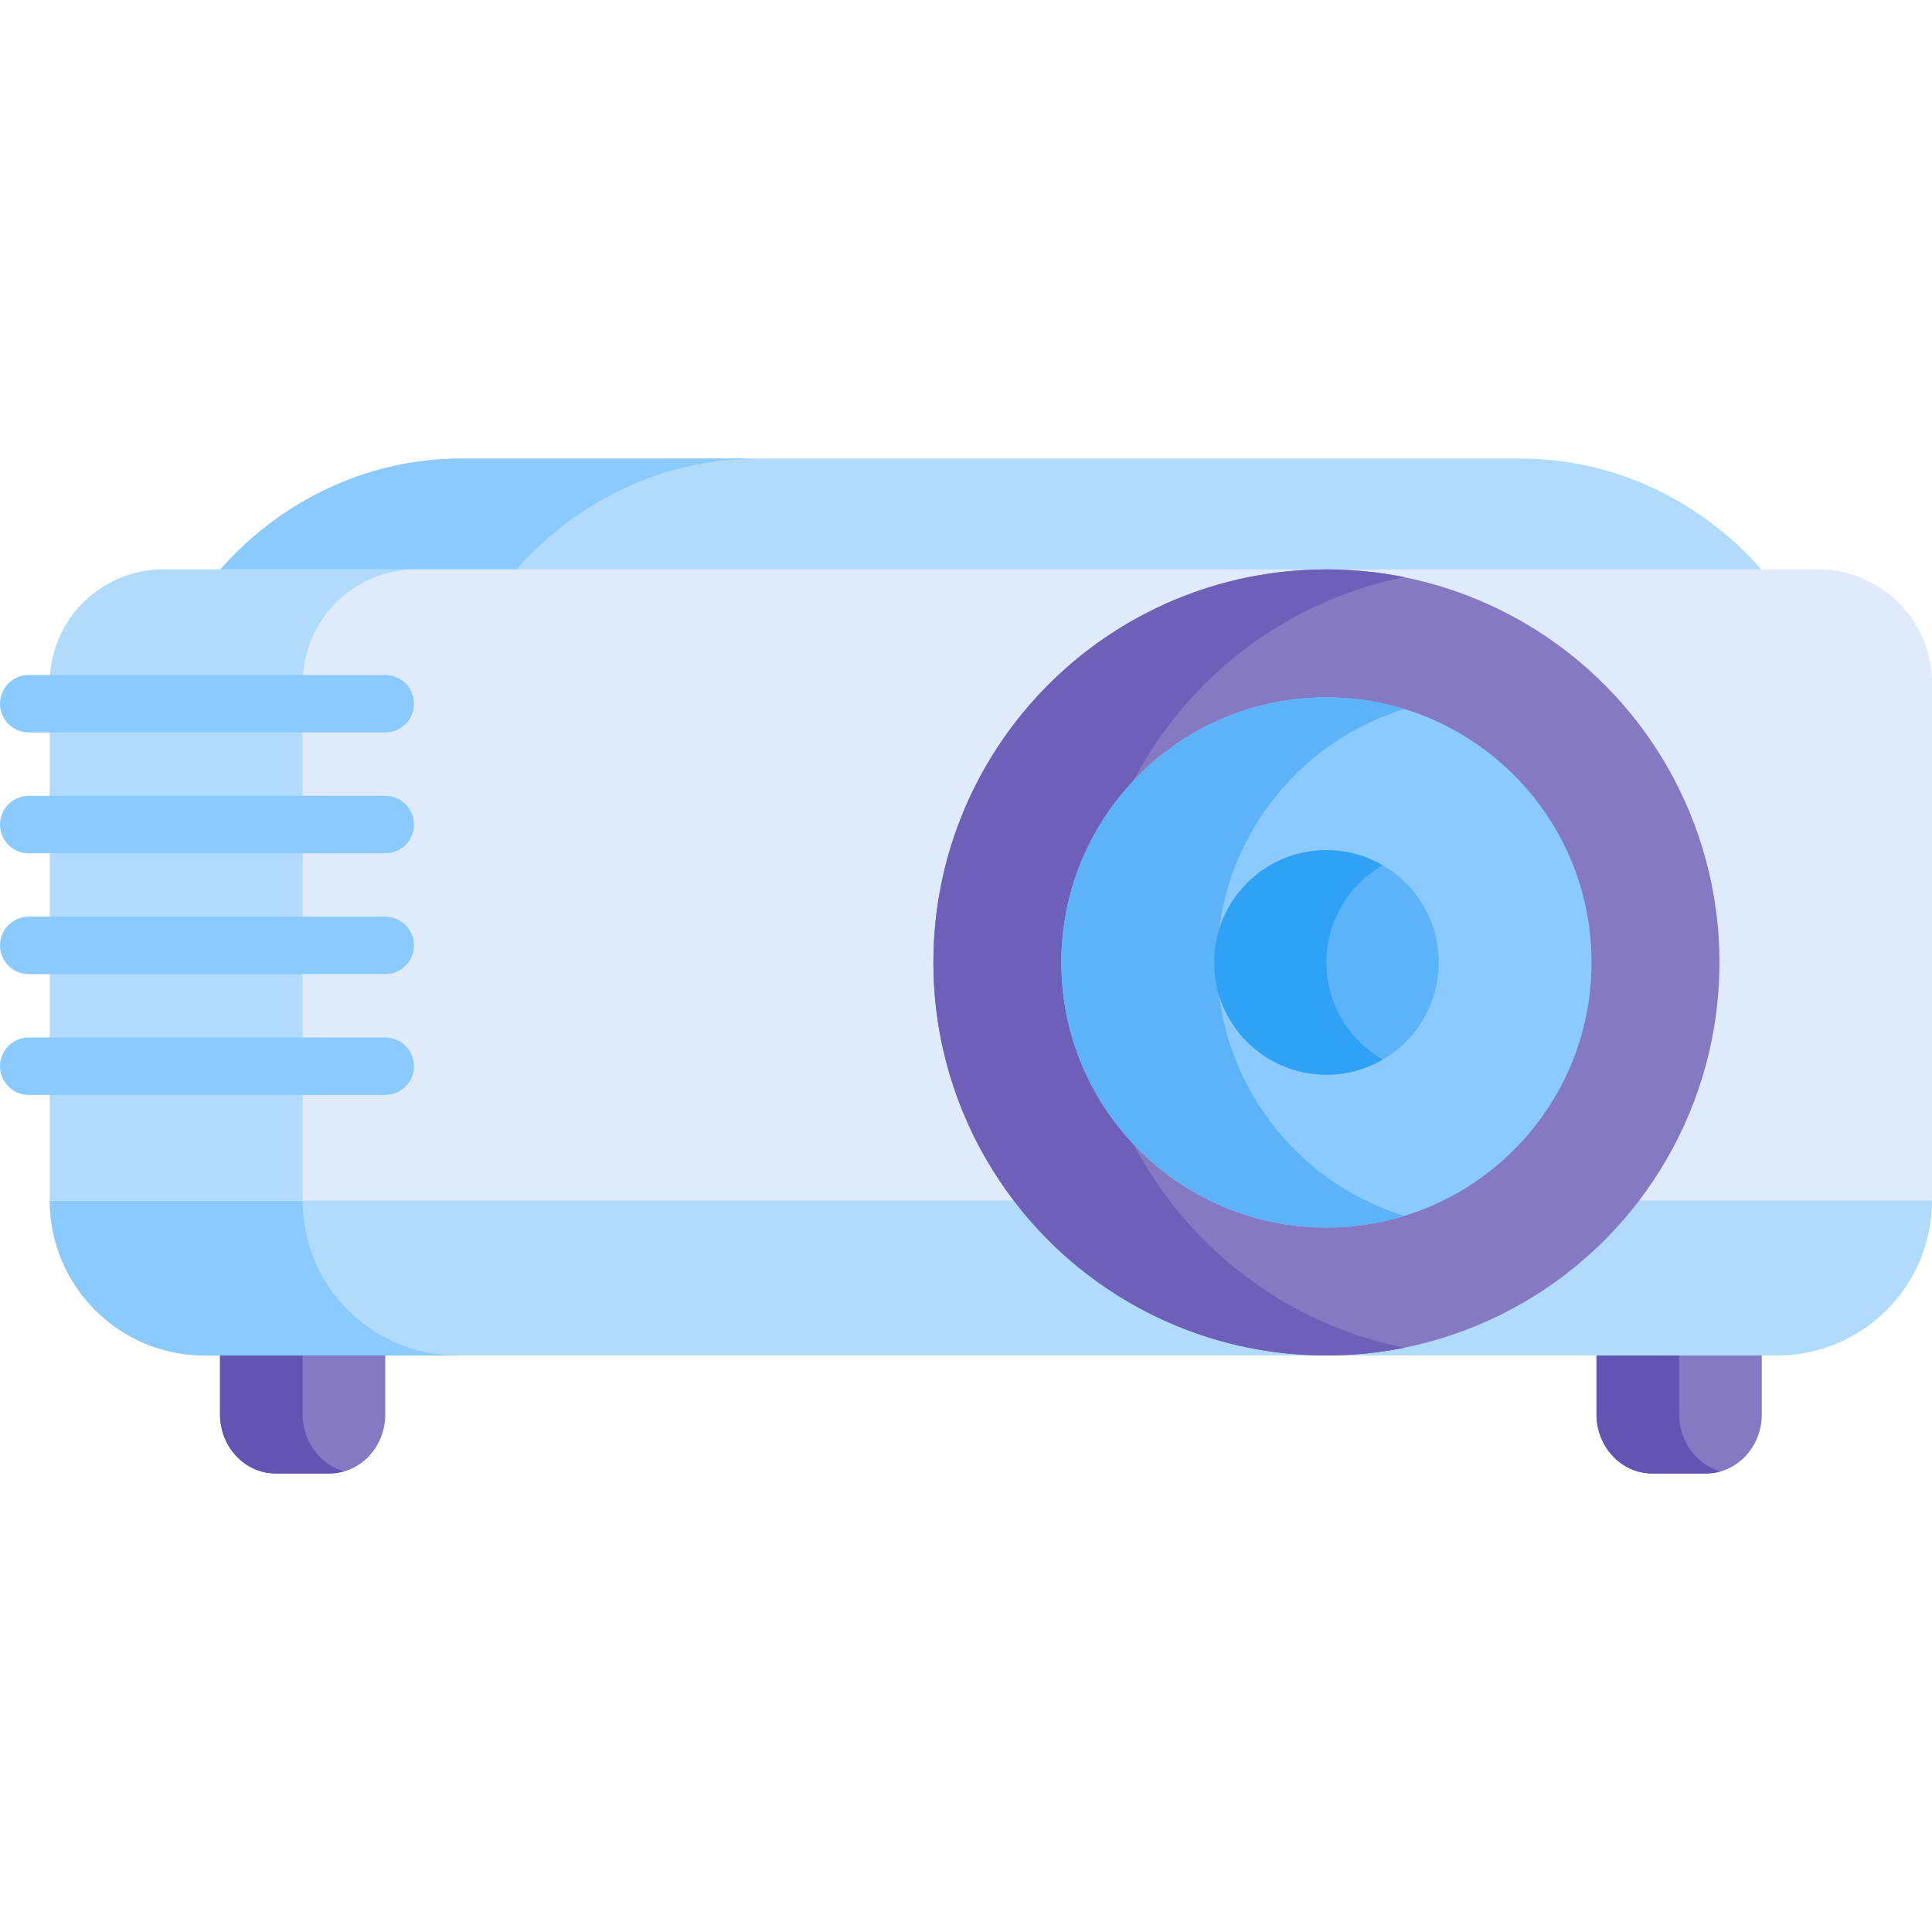 <svg id="Capa_1" enable-background="new 0 0 512 512" height="512" viewBox="0 0 512 512" width="512" xmlns="http://www.w3.org/2000/svg"><g><path d="m423.092 357.342v17.487c0 8.648 6.613 15.658 14.771 15.658h14.255c8.158 0 14.771-7.01 14.771-15.658v-17.487z" fill="#8479c2"/><path d="m58.305 357.342v17.487c0 8.648 6.613 15.658 14.771 15.658h14.255c8.158 0 14.771-7.01 14.771-15.658v-17.487z" fill="#8479c2"/><path d="m444.991 374.829v-17.487h-21.898v17.487c0 8.647 6.613 15.658 14.771 15.658h14.255c1.324 0 2.601-.202 3.822-.548-6.303-1.788-10.95-7.866-10.95-15.11z" fill="#6353b2"/><path d="m80.203 374.829v-17.487h-21.898v17.487c0 8.647 6.613 15.658 14.771 15.658h14.255c1.324 0 2.601-.202 3.822-.548-6.302-1.788-10.95-7.866-10.95-15.11z" fill="#6353b2"/><path d="m468.204 152.507c-16.041-19.009-39.402-30.994-65.427-30.994h-280.36c-26.025 0-49.386 11.985-65.427 30.994z" fill="#b1dbfc"/><path d="m200.9 121.513h-78.483c-26.025 0-49.386 11.985-65.427 30.994h78.483c16.042-19.009 39.403-30.994 65.427-30.994z" fill="#8bcaff"/><path d="m501.673 309.764h-476.99l-11.489 8.394c0 22.678 18.384 41.062 41.062 41.062h416.683c22.678 0 41.062-18.384 41.062-41.062z" fill="#b1dbfc"/><path d="m80.203 318.158 11.489-8.394h-67.01l-11.489 8.394c0 22.678 18.384 41.062 41.062 41.062h67.01c-22.678 0-41.062-18.384-41.062-41.062z" fill="#8bcaff"/><path d="m481.863 150.897c-2.743 0-421.358 0-438.532 0-16.644 0-30.137 13.493-30.137 30.137v137.124h498.806v-137.124c0-16.645-13.493-30.137-30.137-30.137z" fill="#dfebfa"/><path d="m110.34 150.897c-37.227 0-63.01 0-67.009 0-16.644 0-30.137 13.493-30.137 30.137v137.124h67.009v-137.124c0-16.645 13.493-30.137 30.137-30.137z" fill="#b1dbfc"/><circle cx="351.52" cy="255.058" fill="#8479c2" r="104.161"/><path d="m288.63 255.058c0-50.461 35.884-92.538 83.526-102.114-6.671-1.341-13.57-2.048-20.636-2.048-57.527 0-104.161 46.635-104.161 104.161s46.634 104.163 104.161 104.163c7.065 0 13.965-.707 20.636-2.048-47.642-9.576-83.526-51.652-83.526-102.114z" fill="#6e60b8"/><circle cx="351.52" cy="255.058" fill="#8bcaff" r="70.257"/><path d="m322.534 255.058c0-31.561 20.921-58.323 49.622-67.159-6.528-2.01-13.457-3.097-20.636-3.097-38.74 0-70.258 31.517-70.258 70.257s31.517 70.257 70.258 70.257c7.179 0 14.108-1.087 20.636-3.097-28.701-8.838-49.622-35.6-49.622-67.161z" fill="#5cb3f8"/><circle cx="351.52" cy="255.058" fill="#5cb3f8" r="29.76"/><path d="m351.52 255.058c0-10.991 5.994-20.603 14.88-25.757-4.381-2.541-9.462-4.004-14.88-4.004-16.41 0-29.761 13.35-29.761 29.76s13.35 29.76 29.761 29.76c5.419 0 10.499-1.463 14.88-4.004-8.886-5.152-14.88-14.764-14.88-25.755z" fill="#2fa2f6"/><g><g><path d="m102.101 194.108h-94.489c-4.204 0-7.612-3.408-7.612-7.612s3.408-7.612 7.612-7.612h94.49c4.204 0 7.612 3.408 7.612 7.612s-3.409 7.612-7.613 7.612z" fill="#8bcaff"/></g></g><g><g><path d="m102.101 226.129h-94.489c-4.204 0-7.612-3.408-7.612-7.612s3.408-7.612 7.612-7.612h94.49c4.204 0 7.612 3.408 7.612 7.612s-3.409 7.612-7.613 7.612z" fill="#8bcaff"/></g></g><g><g><path d="m102.101 258.149h-94.489c-4.204 0-7.612-3.408-7.612-7.612s3.408-7.612 7.612-7.612h94.49c4.204 0 7.612 3.408 7.612 7.612s-3.409 7.612-7.613 7.612z" fill="#8bcaff"/></g></g><g><g><path d="m102.101 290.17h-94.489c-4.204 0-7.612-3.408-7.612-7.612s3.408-7.612 7.612-7.612h94.49c4.204 0 7.612 3.408 7.612 7.612-.001 4.204-3.409 7.612-7.613 7.612z" fill="#8bcaff"/></g></g></g></svg>